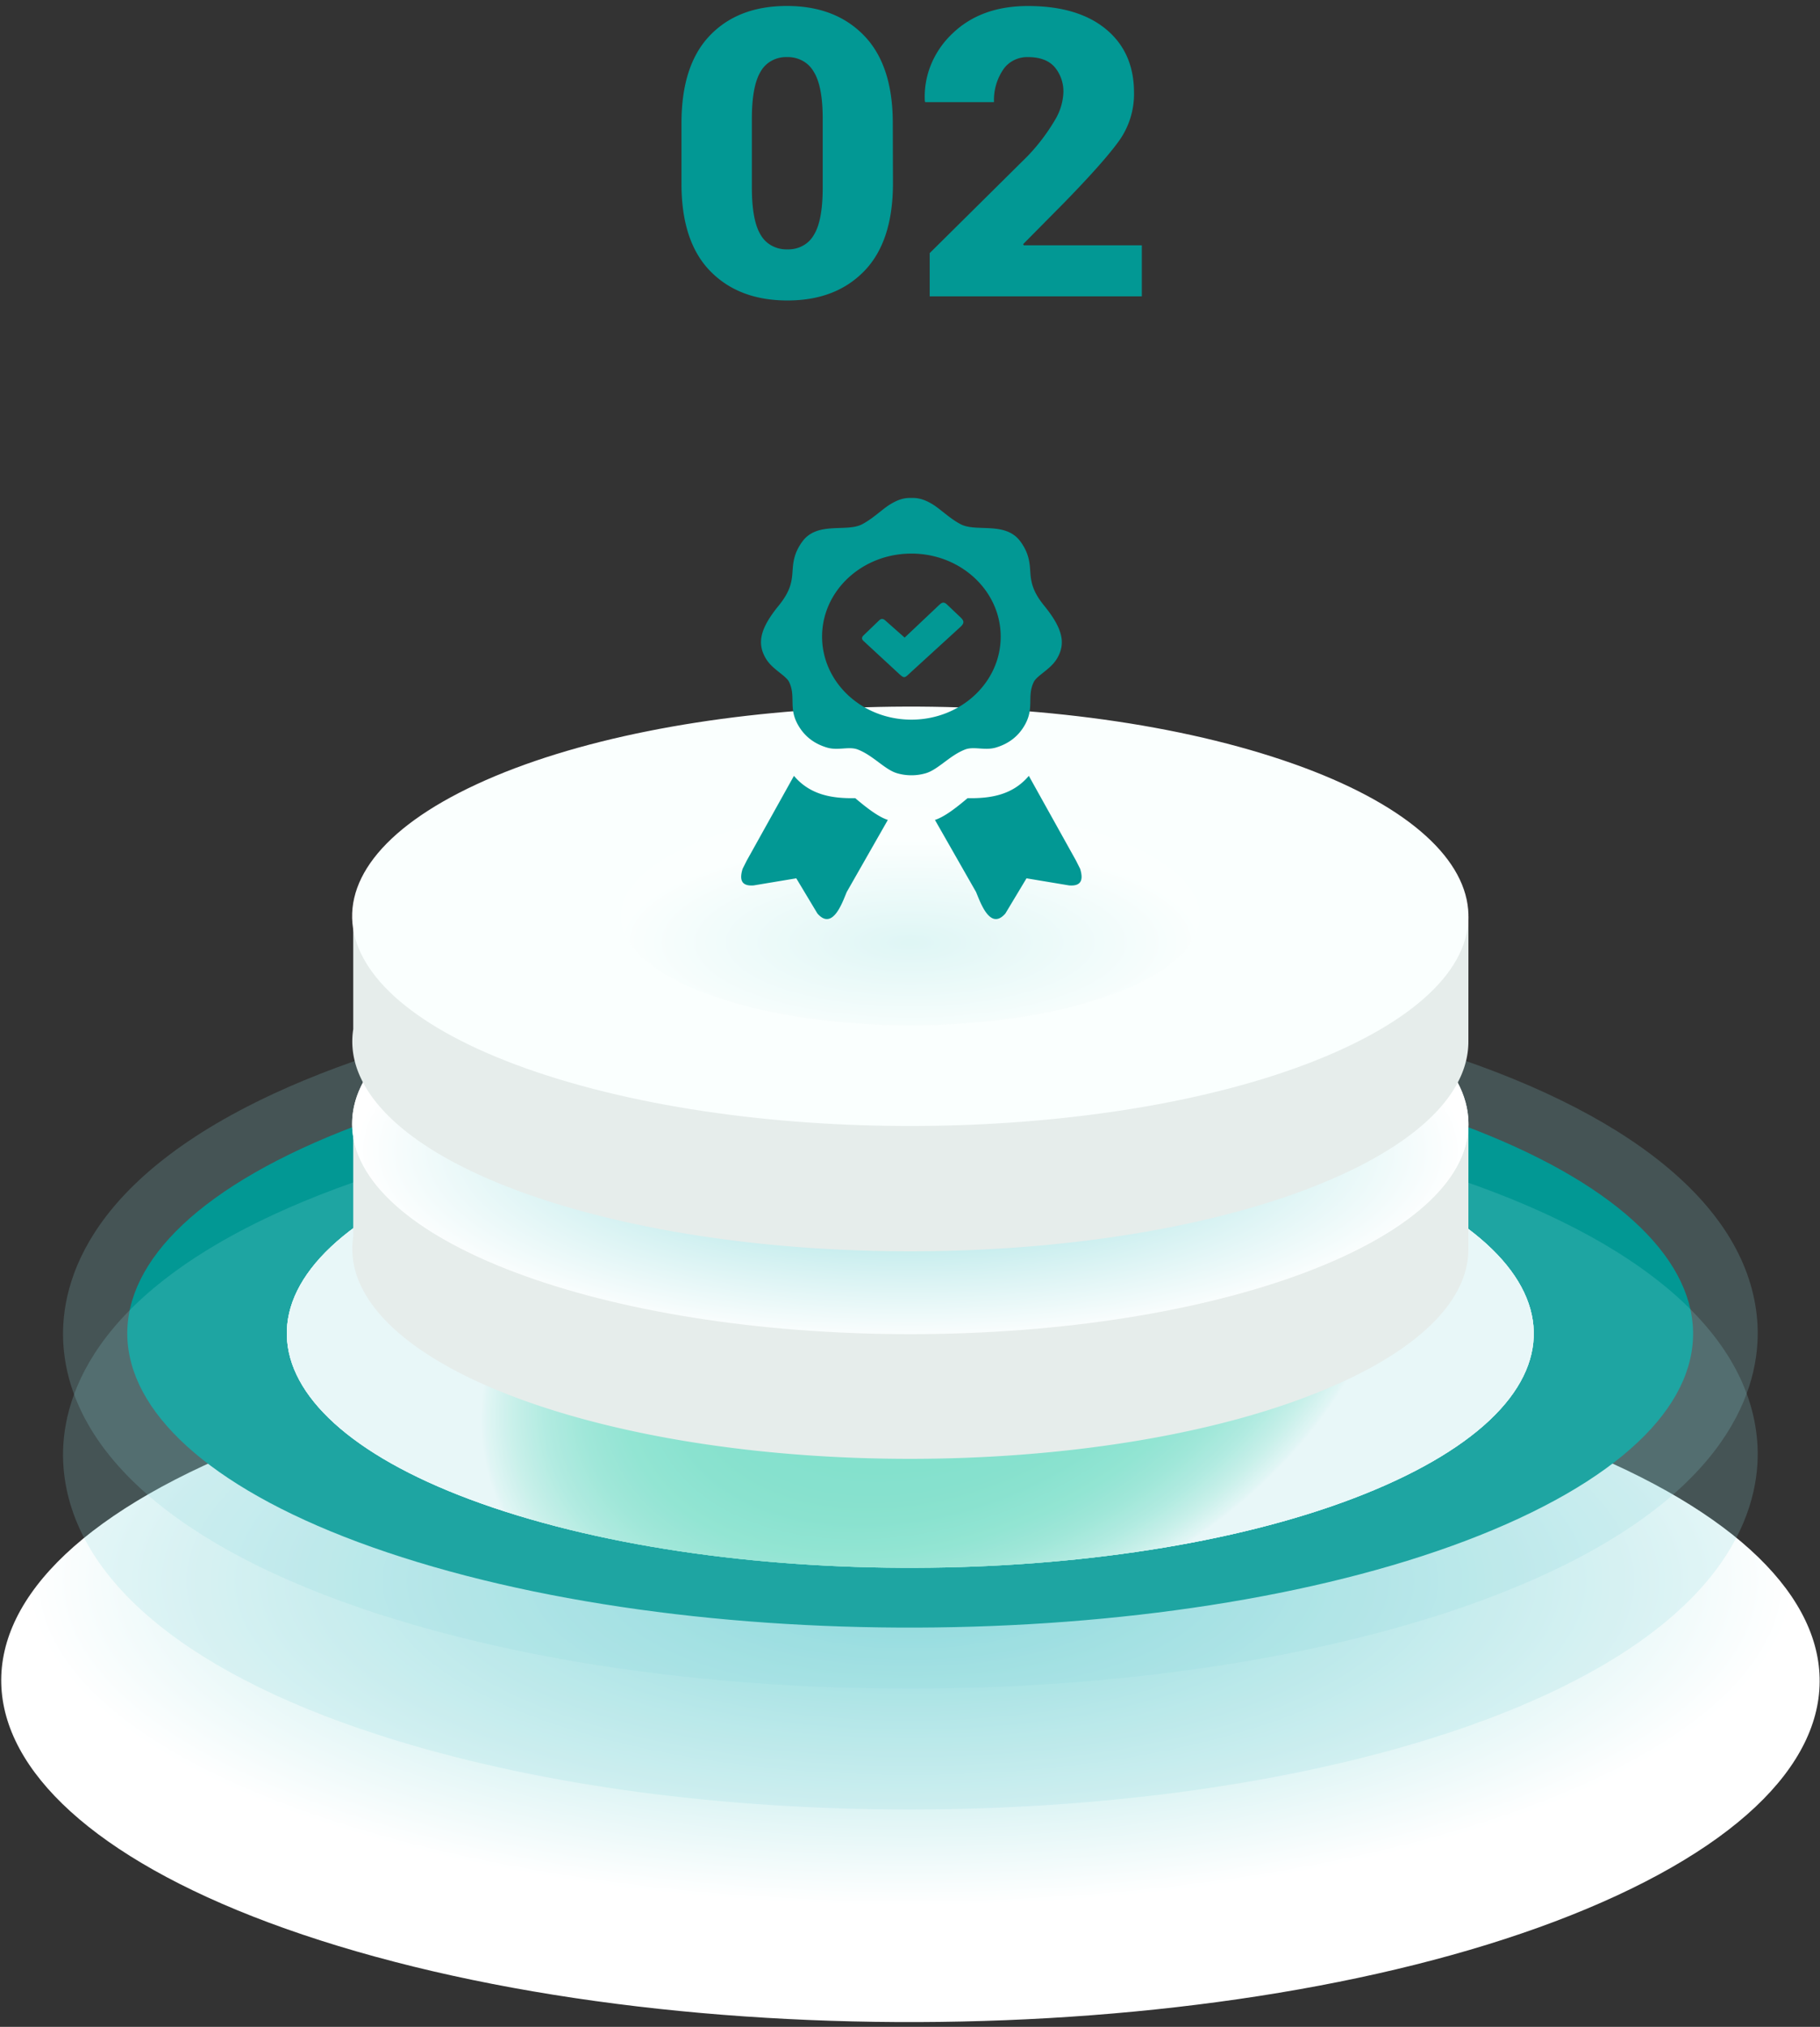 <svg width="221" height="246" fill="none" xmlns="http://www.w3.org/2000/svg"><rect width="100%" height="100%" fill="#333333" stroke="none"/><path style="mix-blend-mode:multiply" d="M180.024 171.767c47.385 14.41 54.712 40.512 16.318 58.292-38.393 17.78-107.886 20.533-155.267 6.127-47.381-14.406-54.692-40.512-16.323-58.307 38.37-17.796 107.891-20.518 155.272-6.112Z" fill="url(#a)"/><path d="M110.478 204.948c-22.787 0-44.286-2.876-62.15-8.313-25.13-7.639-39.555-19.443-40.618-33.232-.523-6.786 2.098-19.801 25.514-30.659 19.172-8.892 47.38-13.99 77.389-13.99 22.786 0 44.285 2.873 62.149 8.31 25.13 7.642 39.555 19.446 40.618 33.235.523 6.791-2.097 19.801-25.514 30.659-19.172 8.893-47.381 13.99-77.388 13.99Z" fill="#8EDBDC" style="mix-blend-mode:multiply" opacity=".2"/><path d="M170.353 134.113c40.794 12.405 47.087 34.882 14.05 50.198-33.038 15.316-92.89 17.684-133.704 5.279-40.814-12.405-47.09-34.882-14.053-50.202 33.037-15.32 92.91-17.684 133.707-5.275Z" fill="#029894" style="mix-blend-mode:multiply"/><g style="mix-blend-mode:multiply"><path d="M158.178 139.758c32.493 9.879 37.502 27.763 11.191 39.983-26.312 12.22-73.983 14.083-106.476 4.203-32.494-9.879-37.503-27.783-11.191-39.983 26.311-12.201 73.982-14.082 106.476-4.203Z" fill="url(#b)"/><path d="M158.178 139.758c32.493 9.879 37.502 27.763 11.191 39.983-26.312 12.22-73.983 14.083-106.476 4.203-32.494-9.879-37.503-27.783-11.191-39.983 26.311-12.201 73.982-14.082 106.476-4.203Z" fill="url(#c)"/><path d="M158.178 139.758c32.493 9.879 37.502 27.763 11.191 39.983-26.312 12.22-73.983 14.083-106.476 4.203-32.494-9.879-37.503-27.783-11.191-39.983 26.311-12.201 73.982-14.082 106.476-4.203Z" fill="url(#d)"/></g><path d="M110.478 219.616c-22.787 0-44.286-2.872-62.15-8.309-25.13-7.643-39.555-19.446-40.618-33.232-.523-6.79 2.098-19.801 25.514-30.659 19.172-8.892 47.38-13.994 77.389-13.994 22.786 0 44.285 2.877 62.149 8.314 25.13 7.639 39.555 19.442 40.618 33.231.523 6.791-2.097 19.801-25.514 30.66-19.172 8.892-47.381 13.989-77.388 13.989Z" fill="#8EDBDC" style="mix-blend-mode:multiply" opacity=".2"/><path d="M178.311 136.399h-13.423a74.055 74.055 0 0 0-11.703-4.569c-29.091-8.846-71.77-7.161-95.326 3.763a39.6 39.6 0 0 0-1.635.806h-13.33V150.1c-1.226 7.909 7.36 15.922 24.987 21.289 29.092 8.842 71.771 7.161 95.326-3.763 10.173-4.716 15.104-10.385 15.096-16.018l.008-15.209Z" fill="#E6EDEB"/><path d="M153.19 116.621c29.087 8.846 33.573 24.872 10.017 35.796-23.555 10.924-66.238 12.605-95.326 3.76-29.087-8.846-33.573-24.872-10.017-35.796 23.555-10.924 66.234-12.606 95.326-3.76Z" fill="#FAFFFE"/><path style="mix-blend-mode:multiply" d="M110.536 161.926c37.433 0 67.78-11.429 67.78-25.527s-30.347-25.527-67.78-25.527c-37.434 0-67.78 11.429-67.78 25.527s30.346 25.527 67.78 25.527Z" fill="url(#e)"/><path d="M178.311 111.211h-13.423a73.633 73.633 0 0 0-11.703-4.569c-29.091-8.846-71.77-7.16-95.326 3.763a39.6 39.6 0 0 0-1.635.806h-13.33v13.701c-1.226 7.909 7.36 15.918 24.987 21.285 29.092 8.846 71.771 7.165 95.326-3.759 10.173-4.72 15.104-10.389 15.096-16.018l.008-15.209Z" fill="#E6EDEB"/><path d="M153.19 91.434c29.087 8.846 33.573 24.871 10.017 35.796-23.555 10.924-66.238 12.605-95.326 3.759-29.087-8.846-33.573-24.871-10.017-35.796 23.555-10.924 66.234-12.605 95.326-3.76Z" fill="#FAFFFE"/><path style="mix-blend-mode:multiply" opacity=".25" d="M110.536 124.449c19.409 0 35.143-5.926 35.143-13.238 0-7.311-15.734-13.237-35.143-13.237-19.41 0-35.143 5.926-35.143 13.237 0 7.312 15.734 13.238 35.143 13.238Z" fill="url(#f)"/><path d="M108.43 22.249c0 4.694-1.156 8.238-3.468 10.63-2.311 2.394-5.424 3.59-9.338 3.59-3.947 0-7.082-1.196-9.405-3.59-2.322-2.392-3.478-5.936-3.467-10.63v-7.304c0-4.694 1.148-8.237 3.443-10.63C88.49 1.92 91.61.724 95.554.724c3.928 0 7.053 1.201 9.376 3.605 2.322 2.403 3.482 5.942 3.479 10.615l.021 7.304Zm-8.53-7.851c0-2.658-.37-4.567-1.112-5.726a3.444 3.444 0 0 0-1.346-1.3 3.715 3.715 0 0 0-1.867-.443c-.654-.022-1.3.13-1.866.438a3.385 3.385 0 0 0-1.336 1.305c-.714 1.162-1.073 3.07-1.075 5.726v8.352c0 2.702.362 4.63 1.087 5.784.316.544.786.995 1.358 1.3a3.706 3.706 0 0 0 1.88.431c.65.021 1.294-.13 1.857-.436a3.381 3.381 0 0 0 1.333-1.295c.728-1.154 1.09-3.082 1.087-5.784v-8.352ZM138.65 35.969h-25.759v-5.248l11.857-11.742a23.572 23.572 0 0 0 3.312-4.342 7.043 7.043 0 0 0 1.063-3.316 4.587 4.587 0 0 0-1.075-3.2c-.714-.795-1.789-1.192-3.226-1.192a3.627 3.627 0 0 0-1.729.392c-.53.27-.975.667-1.293 1.15a6.578 6.578 0 0 0-1.1 3.926h-8.353l-.049-.143c-.076-1.506.182-3.01.757-4.417a10.812 10.812 0 0 1 2.584-3.754C117.95 1.847 121.011.73 124.822.73c4.048 0 7.207.938 9.478 2.814 2.27 1.877 3.404 4.448 3.402 7.713a9.774 9.774 0 0 1-1.808 5.822c-1.204 1.684-3.427 4.19-6.668 7.516l-4.985 5.036.074.142h14.335v6.197Z" fill="#029894"/><path fill-rule="evenodd" clip-rule="evenodd" d="m129.817 107.463-5.17-.861-2.564 4.268c-1.862 2.142-3.044-1.381-3.563-2.608l-4.991-8.747c1.15-.37 2.538-1.44 3.961-2.641 2.843.054 5.492-.404 7.439-2.708l5.734 10.294.497.99c.394 1.285.188 2.134-1.343 2.013Zm-19.148-47.025c.971-.038 1.737.274 2.511.732.98.578 2.086 1.722 3.451 2.445 1.92 1.02 5.474-.386 7.291 2.126 1.061 1.464 1.11 2.612 1.191 3.748.085 1.222.318 2.35 1.665 4.005 2.233 2.745 2.699 4.571 1.549 6.472-.784 1.298-2.435 2.017-2.816 2.84-.814 1.748.085 3.066-1.025 5.104-.774 1.414-1.965 2.346-3.554 2.82-1.338.4-2.681-.179-3.755.242-1.884.736-3.272 2.445-4.771 2.878a6.075 6.075 0 0 1-1.732.245 6.077 6.077 0 0 1-1.733-.245c-1.499-.433-2.887-2.142-4.771-2.878-1.074-.42-2.417.162-3.755-.242-1.59-.474-2.78-1.406-3.554-2.82-1.115-2.038-.215-3.356-1.025-5.103-.38-.824-2.032-1.543-2.815-2.841-1.16-1.9-.694-3.727 1.54-6.468 1.346-1.655 1.58-2.782 1.664-4.005.08-1.136.13-2.284 1.19-3.748 1.823-2.512 5.376-1.106 7.292-2.125 1.365-.724 2.471-1.868 3.451-2.446.77-.462 1.54-.778 2.511-.736Zm-3.155 14.882 2.336 2.067 4.019-3.797c.399-.375.649-.674 1.137-.208l1.594 1.514c.523.482.496.76.004 1.21l-5.845 5.34c-1.039.949-.86 1.007-1.916.034l-4.015-3.71c-.219-.22-.197-.445.045-.666l1.848-1.78c.282-.275.506-.258.793-.004Zm3.155-8.132c5.989 0 10.845 4.513 10.845 10.078 0 5.566-4.856 10.079-10.845 10.079-5.989 0-10.845-4.513-10.845-10.079 0-5.569 4.856-10.078 10.845-10.078Zm-19.152 40.275 5.174-.861 2.564 4.268c1.862 2.142 3.044-1.381 3.563-2.608l4.991-8.747c-1.15-.37-2.538-1.44-3.961-2.641-2.842.054-5.492-.404-7.44-2.708l-5.737 10.294-.497.99c-.394 1.285-.188 2.134 1.343 2.013Z" fill="#029894"/><defs><radialGradient id="a" cx="0" cy="0" r="1" gradientUnits="userSpaceOnUse" gradientTransform="matrix(107.502 0 0 39.539 110.547 191.841)"><stop stop-color="#8EDBDC"/><stop offset="1" stop-color="#fff"/></radialGradient><radialGradient id="b" cx="0" cy="0" r="1" gradientUnits="userSpaceOnUse" gradientTransform="matrix(53.758 -19.994 13.065 35.129 113.601 161.19)"><stop stop-color="#8EDBDC"/><stop offset=".44" stop-color="#90DCDD"/><stop offset=".6" stop-color="#97DEDF"/><stop offset=".71" stop-color="#A2E2E2"/><stop offset=".8" stop-color="#B3E7E8"/><stop offset=".88" stop-color="#C9EEEE"/><stop offset=".95" stop-color="#E4F6F7"/><stop offset="1" stop-color="#fff"/></radialGradient><radialGradient id="c" cx="0" cy="0" r="1" gradientUnits="userSpaceOnUse" gradientTransform="matrix(53.758 -19.994 13.065 35.129 113.601 161.19)"><stop stop-color="#80E3C8"/><stop offset=".43" stop-color="#82E3C9"/><stop offset=".58" stop-color="#89E5CC"/><stop offset=".69" stop-color="#94E8D1"/><stop offset=".78" stop-color="#A5EBD8"/><stop offset=".86" stop-color="#BBF0E2"/><stop offset=".93" stop-color="#D7F6ED"/><stop offset=".99" stop-color="#F6FDFB"/><stop offset="1" stop-color="#fff"/></radialGradient><radialGradient id="d" cx="0" cy="0" r="1" gradientUnits="userSpaceOnUse" gradientTransform="matrix(53.758 -19.994 13.065 35.129 113.601 161.19)"><stop stop-color="#80E3C8"/><stop offset=".43" stop-color="#82E3C9"/><stop offset=".58" stop-color="#89E5CC"/><stop offset=".69" stop-color="#94E8D1"/><stop offset=".78" stop-color="#A5EBD8"/><stop offset=".86" stop-color="#BBF0E2"/><stop offset=".93" stop-color="#D7F6ED"/><stop offset=".99" stop-color="#F6FDFB"/><stop offset="1" stop-color="#fff"/></radialGradient><radialGradient id="e" cx="0" cy="0" r="1" gradientUnits="userSpaceOnUse" gradientTransform="matrix(67.571 0 0 23.578 110.536 139.608)"><stop stop-color="#8EDBDC"/><stop offset="1" stop-color="#fff"/></radialGradient><radialGradient id="f" cx="0" cy="0" r="1" gradientUnits="userSpaceOnUse" gradientTransform="matrix(35.037 0 0 12.226 110.536 114.387)"><stop stop-color="#8EDBDC"/><stop offset="1" stop-color="#fff"/></radialGradient></defs></svg>